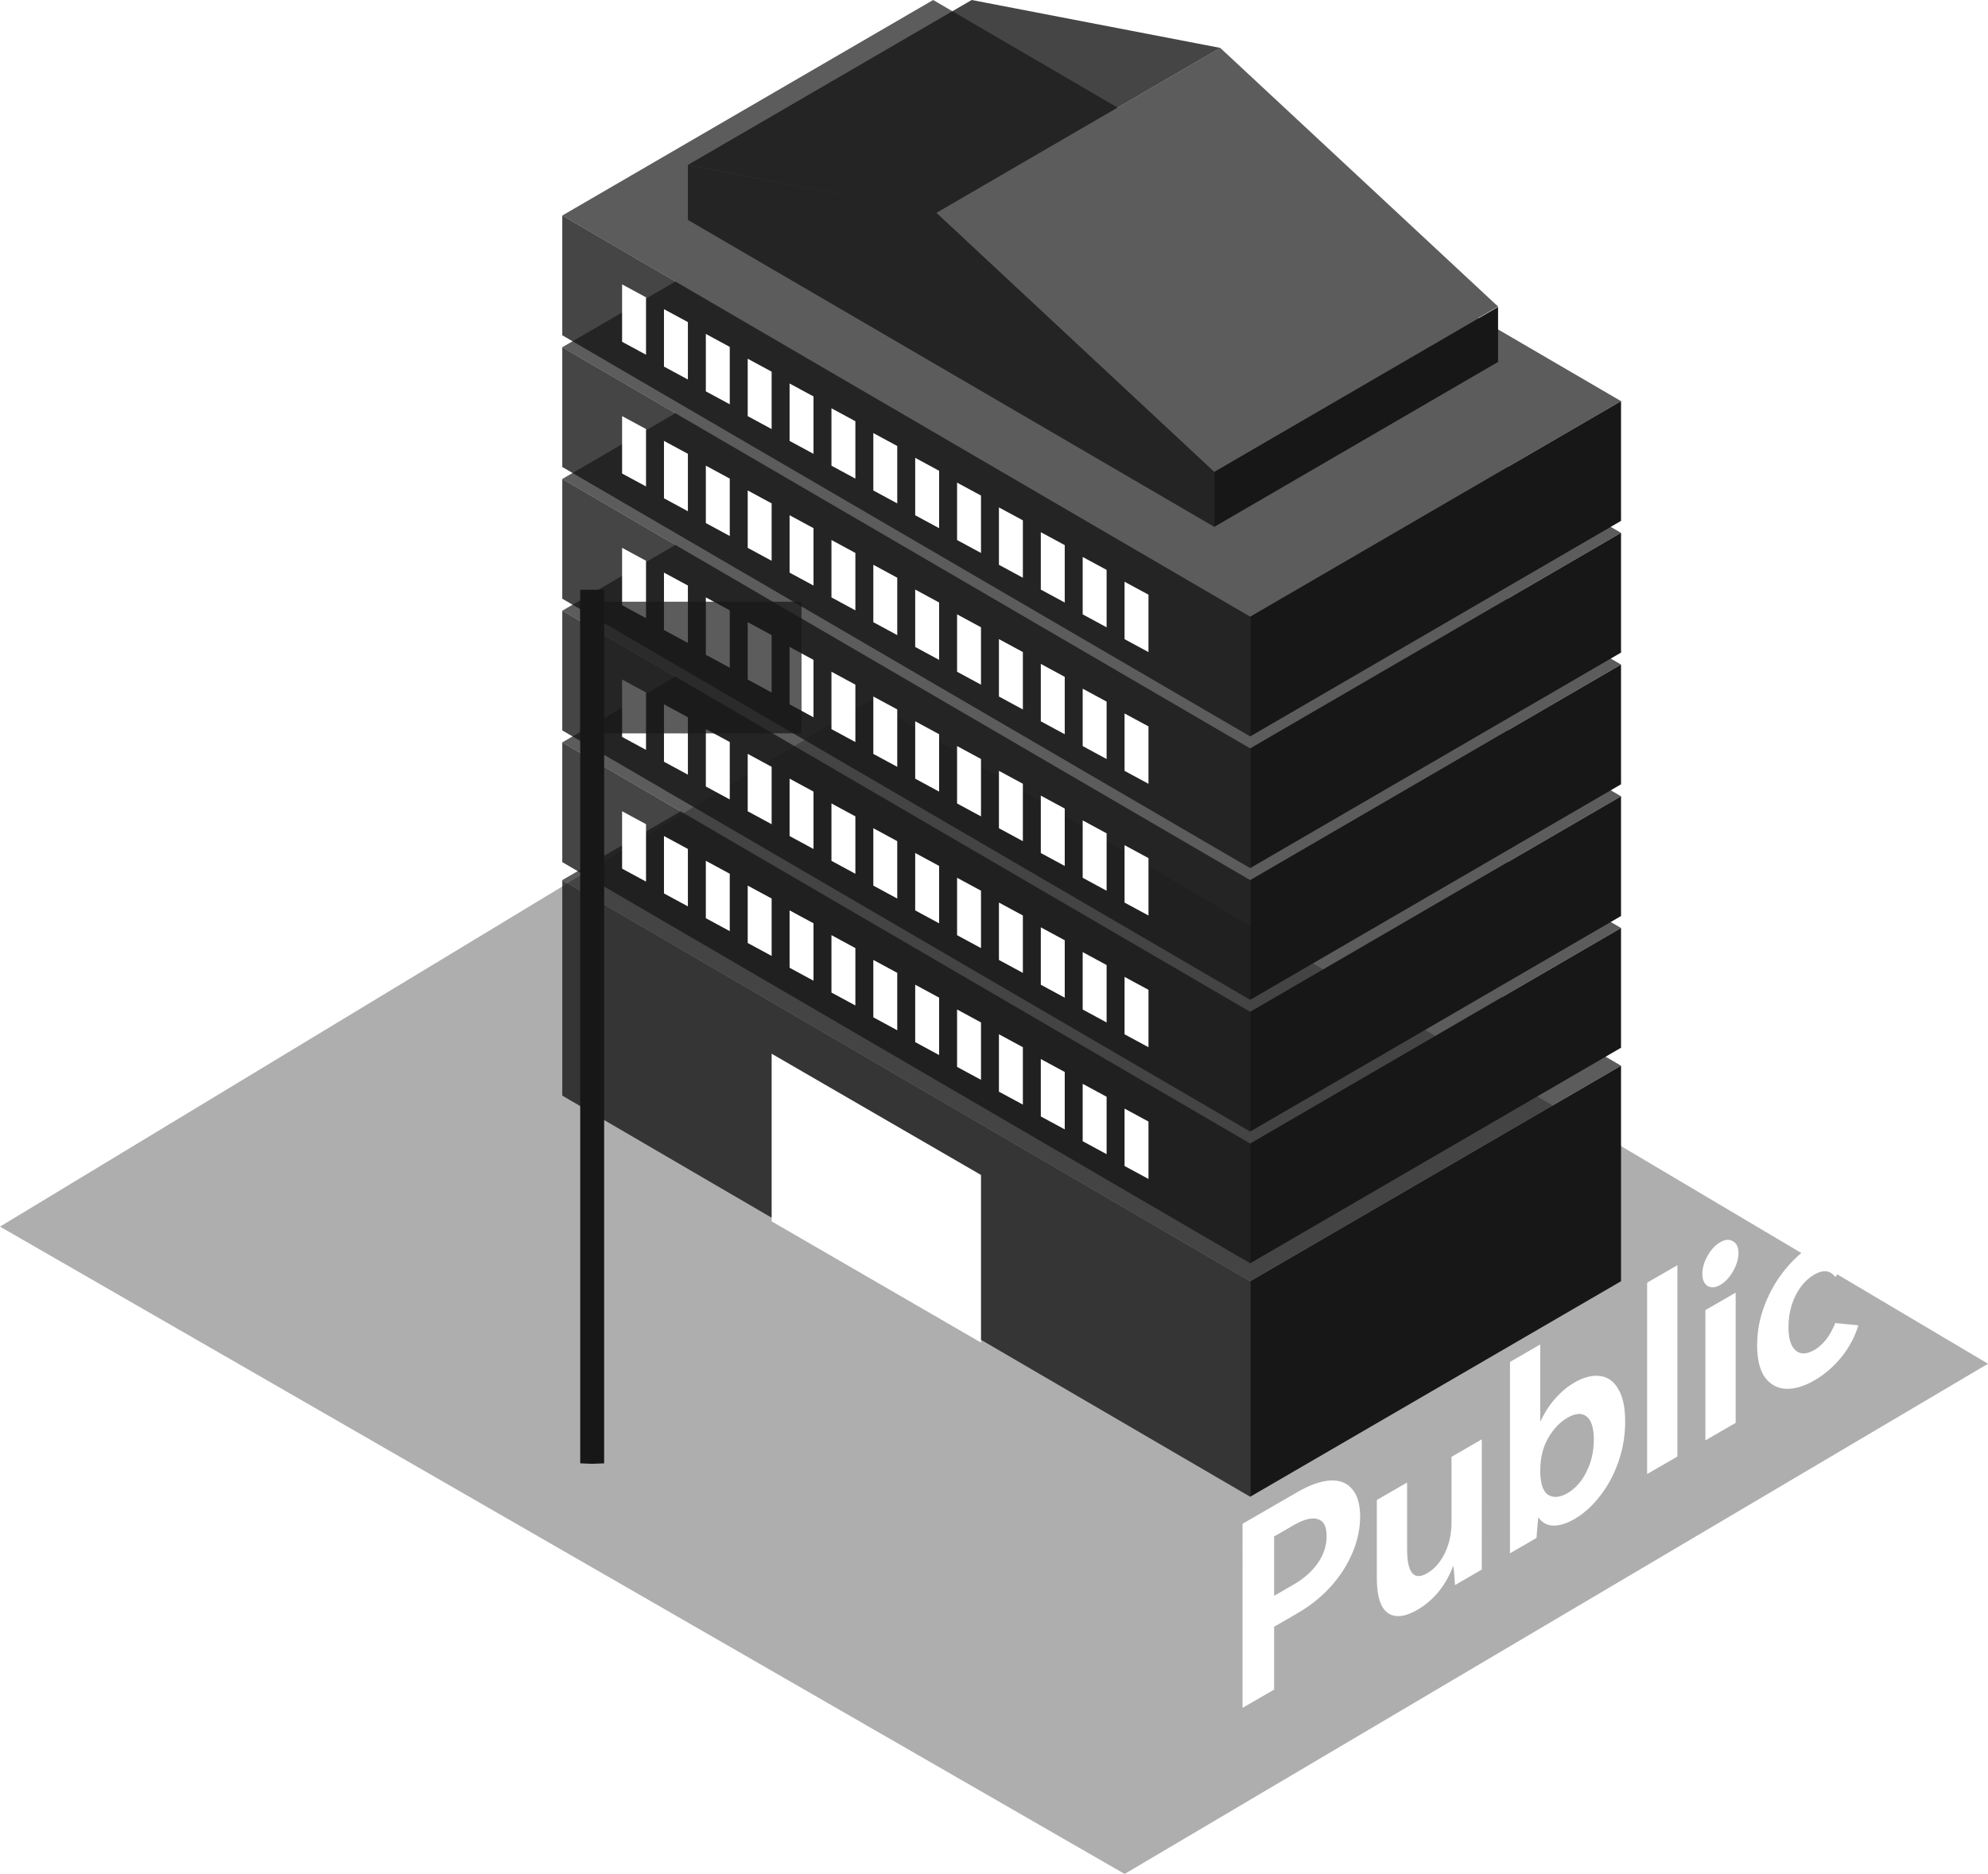 <svg width="332" height="313" viewBox="0 0 332 313" fill="none" xmlns="http://www.w3.org/2000/svg">
<path opacity="0.5" fill-rule="evenodd" clip-rule="evenodd" d="M0 204.88L145.25 117L332 227.783L187.814 313L0 204.88Z" fill="#171717" fill-opacity="0.7"/>
<g filter="url(#filter0_b_54_1727)">
<path fill-rule="evenodd" clip-rule="evenodd" d="M112.794 47.019L93.902 36L155.837 0L186.641 17.966L203.786 8L250.181 51.202L246.9 53.11L270.716 67L251.824 77.981L270.716 89L251.824 99.981L270.716 111L251.824 121.981L270.716 133L251.824 143.981L270.716 155L250.965 166.481L270.716 178L208.781 214L93.902 147L113.653 135.519L93.902 124L112.794 113.019L93.902 102L112.794 91.019L93.902 80L112.794 69.019L93.902 58L112.794 47.019Z" fill="#171717" fill-opacity="0.7"/>
</g>
<path fill-rule="evenodd" clip-rule="evenodd" d="M202.788 78.817L250.181 51.27V60.452L202.788 88V78.817ZM270.716 67L208.781 103V123L270.716 87V67ZM208.781 125L270.716 89V109L208.781 145V125ZM270.716 111L208.781 147V167L270.716 131V111ZM208.781 169L270.716 133V153L208.781 189V169ZM270.716 155L208.781 191V211L270.716 175V155ZM270.716 178L208.781 214V250L270.716 214V178Z" fill="#171717"/>
<g filter="url(#filter1_b_54_1727)">
<path fill-rule="evenodd" clip-rule="evenodd" d="M156.336 35.5L114.88 27.548V36.73L202.788 88V78.817L156.336 35.5ZM93.902 36L208.781 103V123L93.902 56V36ZM208.781 125L93.902 58V78L208.781 145V125ZM93.902 80L208.781 147V167L93.902 100V80ZM208.781 169L93.902 102V122L208.781 189V169ZM93.902 124L208.781 191V211L93.902 144V124ZM93.902 147L208.781 214V250L93.902 183V147Z" fill="#171717" fill-opacity="0.8"/>
</g>
<path fill-rule="evenodd" clip-rule="evenodd" d="M107.887 49.661L103.891 47.5V57.089L107.887 59.25V49.661ZM135.858 66.217L131.862 64.056V73.644L135.858 75.806V66.217ZM159.833 80.611L163.828 82.772V92.361L159.833 90.2V80.611ZM121.872 57.939L117.876 55.778V65.367L121.872 67.528V57.939ZM145.847 72.333L149.843 74.495V84.083L145.847 81.922V72.333ZM177.814 91.05L173.818 88.889V98.478L177.814 100.639V91.05ZM110.884 51.639L114.88 53.8V63.389L110.884 61.228V51.639ZM142.85 70.356L138.855 68.194V77.783L142.85 79.944V70.356ZM166.825 84.75L170.821 86.911V96.5L166.825 94.339V84.75ZM128.865 62.078L124.869 59.917V69.505L128.865 71.667V62.078ZM152.84 76.472L156.836 78.633V88.222L152.84 86.061V76.472ZM184.806 95.189L180.811 93.028V102.616L184.806 104.778V95.189ZM187.803 97.167L191.799 99.328V108.917L187.803 106.755V97.167ZM103.891 69.5L107.887 71.661V81.25L103.891 79.089V69.5ZM131.862 86.056L135.858 88.217V97.806L131.862 95.644V86.056ZM163.828 104.772L159.833 102.611V112.2L163.828 114.361V104.772ZM117.876 77.778L121.872 79.939V89.528L117.876 87.367V77.778ZM149.843 96.495L145.847 94.333V103.922L149.843 106.083V96.495ZM173.818 110.889L177.814 113.05V122.639L173.818 120.478V110.889ZM114.88 75.8L110.884 73.639V83.228L114.88 85.389V75.8ZM138.855 90.194L142.85 92.356V101.944L138.855 99.783V90.194ZM170.821 108.911L166.825 106.75V116.339L170.821 118.5V108.911ZM124.869 81.917L128.865 84.078V93.667L124.869 91.505V81.917ZM156.836 100.634L152.84 98.472V108.061L156.836 110.222V100.634ZM180.811 115.028L184.806 117.189V126.778L180.811 124.616V115.028ZM191.799 121.328L187.803 119.167V128.755L191.799 130.917V121.328ZM107.887 93.661L103.891 91.5V101.089L107.887 103.25V93.661ZM135.858 110.217L131.862 108.056V117.644L135.858 119.806V110.217ZM159.833 124.611L163.828 126.772V136.361L159.833 134.2V124.611ZM121.872 101.939L117.876 99.778V109.366L121.872 111.528V101.939ZM145.847 116.333L149.843 118.495V128.083L145.847 125.922V116.333ZM177.814 135.05L173.818 132.889V142.478L177.814 144.639V135.05ZM110.884 95.639L114.88 97.8V107.389L110.884 105.228V95.639ZM142.85 114.356L138.855 112.194V121.783L142.85 123.944V114.356ZM166.825 128.75L170.821 130.911V140.5L166.825 138.339V128.75ZM128.865 106.078L124.869 103.917V113.505L128.865 115.667V106.078ZM152.84 120.472L156.836 122.634V132.222L152.84 130.061V120.472ZM184.806 139.189L180.811 137.028V146.616L184.806 148.778V139.189ZM187.803 141.167L191.799 143.328V152.917L187.803 150.755V141.167ZM103.891 113.5L107.887 115.661V125.25L103.891 123.089V113.5ZM131.862 130.056L135.858 132.217V141.806L131.862 139.644V130.056ZM163.828 148.772L159.833 146.611V156.2L163.828 158.361V148.772ZM117.876 121.778L121.872 123.939V133.528L117.876 131.366V121.778ZM149.843 140.495L145.847 138.333V147.922L149.843 150.083V140.495ZM173.818 154.889L177.814 157.05V166.639L173.818 164.478V154.889ZM114.88 119.8L110.884 117.639V127.228L114.88 129.389V119.8ZM138.855 134.194L142.85 136.356V145.944L138.855 143.783V134.194ZM170.821 152.911L166.825 150.75V160.339L170.821 162.5V152.911ZM124.869 125.917L128.865 128.078V137.667L124.869 135.505V125.917ZM156.836 144.634L152.84 142.472V152.061L156.836 154.222V144.634ZM180.811 159.028L184.806 161.189V170.778L180.811 168.616V159.028ZM191.799 165.328L187.803 163.167V172.755L191.799 174.917V165.328ZM107.887 137.661L103.891 135.5V145.089L107.887 147.25V137.661ZM135.858 154.217L131.862 152.056V161.644L135.858 163.806V154.217ZM159.833 168.611L163.828 170.772V180.361L159.833 178.2V168.611ZM121.872 145.939L117.876 143.778V153.366L121.872 155.528V145.939ZM145.847 160.333L149.843 162.495V172.083L145.847 169.922V160.333ZM177.814 179.05L173.818 176.889V186.478L177.814 188.639V179.05ZM110.884 139.639L114.88 141.8V151.389L110.884 149.228V139.639ZM142.85 158.356L138.855 156.194V165.783L142.85 167.944V158.356ZM166.825 172.75L170.821 174.911V184.5L166.825 182.339V172.75ZM128.865 150.078L124.869 147.917V157.505L128.865 159.667V150.078ZM152.84 164.472L156.836 166.634V176.222L152.84 174.061V164.472ZM184.806 183.189L180.811 181.028V190.616L184.806 192.778V183.189ZM187.803 185.167L191.799 187.328V196.917L187.803 194.755V185.167ZM163.828 196.25L128.865 176V204L163.828 224.25V196.25Z" fill="white"/>
<g filter="url(#filter2_b_54_1727)">
<path fill-rule="evenodd" clip-rule="evenodd" d="M114.88 27.548L156.393 35.548L203.786 8L162.273 0L114.88 27.548Z" fill="#171717" fill-opacity="0.8"/>
</g>
<path fill-rule="evenodd" clip-rule="evenodd" d="M96.898 98.5L98.896 98.5L100.894 98.5V244.417L98.896 244.5L96.898 244.417V98.5Z" fill="#171717"/>
<g filter="url(#filter3_b_54_1727)">
<path fill-rule="evenodd" clip-rule="evenodd" d="M96.898 100.5L115.379 100.5L133.86 100.5V122.487L115.379 122.5L96.898 122.487V100.5Z" fill="#171717" fill-opacity="0.7"/>
</g>
<g filter="url(#filter4_d_54_1727)">
<path d="M220.673 249.218C222.782 247.999 224.624 247.354 226.2 247.283C227.776 247.212 228.988 247.702 229.836 248.751C230.709 249.759 231.145 251.285 231.145 253.329C231.145 255.345 230.709 257.375 229.836 259.419C228.987 261.422 227.775 263.298 226.199 265.049C224.624 266.772 222.781 268.243 220.672 269.462L216.781 271.711L216.781 282.211L211.508 285.258L211.509 254.514L220.673 249.218ZM220.091 264.632C221.739 263.679 223.06 262.51 224.054 261.123C225.048 259.709 225.545 258.189 225.545 256.565C225.545 254.941 225.048 253.997 224.054 253.731C223.06 253.438 221.739 253.767 220.091 254.72L216.782 256.633L216.781 266.545L220.091 264.632ZM246.407 243.331L251.462 240.41L251.461 262.166L246.988 264.751C246.891 263.127 246.794 262.049 246.698 261.517C246.067 263.197 245.243 264.654 244.225 265.886C243.207 267.119 242.043 268.113 240.734 268.87C238.625 270.089 236.964 270.265 235.752 269.397C234.54 268.53 233.934 266.584 233.934 263.56L233.935 250.54L238.989 247.619L238.989 258.707C238.989 262.711 240.104 264.068 242.334 262.779C243.546 262.079 244.528 260.965 245.279 259.439C246.031 257.912 246.407 256.169 246.407 254.209L246.407 243.331ZM266.935 230.92C268.462 230.038 269.868 229.673 271.153 229.826C272.462 229.966 273.492 230.686 274.243 231.988C275.019 233.275 275.407 235.095 275.407 237.447C275.407 239.799 275.019 242.067 274.243 244.252C273.491 246.394 272.461 248.292 271.152 249.944C269.867 251.583 268.461 252.844 266.934 253.726C265.673 254.455 264.51 254.819 263.443 254.82C262.401 254.807 261.552 254.345 260.898 253.435C260.728 255.129 260.631 256.277 260.607 256.879L256.171 259.444L256.172 227.482L261.226 224.56L261.226 237.496C261.904 236.012 262.729 234.723 263.698 233.631C264.692 232.496 265.771 231.593 266.935 230.92ZM265.77 249.401C267.08 248.644 268.134 247.461 268.934 245.85C269.758 244.226 270.17 242.434 270.171 240.474C270.171 238.514 269.771 237.219 268.971 236.589C268.171 235.96 267.104 236.03 265.771 236.801C264.486 237.544 263.407 238.685 262.535 240.225C261.662 241.738 261.225 243.544 261.225 245.644C261.225 247.744 261.662 249.088 262.534 249.675C263.431 250.221 264.51 250.129 265.77 249.401ZM284.129 243.283L279.075 246.205L279.076 214.243L284.13 211.321L284.129 243.283ZM291.278 214.624C290.478 215.086 289.775 215.143 289.169 214.793C288.587 214.401 288.297 213.729 288.297 212.777C288.297 211.797 288.588 210.789 289.169 209.753C289.751 208.717 290.454 207.96 291.278 207.484C292.103 207.007 292.818 206.958 293.424 207.336C294.03 207.685 294.333 208.336 294.333 209.288C294.333 210.24 294.03 211.255 293.424 212.334C292.818 213.384 292.102 214.147 291.278 214.624ZM293.859 237.66L288.805 240.581L288.805 218.825L293.86 215.904L293.859 237.66ZM307.007 225.482C308.462 224.641 309.626 223.143 310.498 220.986L314.353 221.362C313.747 223.337 312.789 225.122 311.48 226.719C310.171 228.316 308.68 229.597 307.007 230.564C305.335 231.531 303.771 232.001 302.316 231.973C300.862 231.918 299.686 231.296 298.789 230.106C297.892 228.888 297.444 227.09 297.444 224.71C297.444 222.302 297.893 219.984 298.79 217.758C299.687 215.504 300.863 213.522 302.317 211.813C303.772 210.077 305.335 208.725 307.008 207.758C308.681 206.791 310.171 206.35 311.481 206.433C312.79 206.516 313.747 207.195 314.353 208.468L310.499 213.3C309.65 212.167 308.487 212.027 307.008 212.882C305.699 213.639 304.644 214.822 303.844 216.433C303.068 218.001 302.68 219.751 302.68 221.683C302.68 223.587 303.08 224.882 303.88 225.568C304.68 226.253 305.723 226.225 307.007 225.482Z" fill="white"/>
</g>
<defs>
<filter id="filter0_b_54_1727" x="-42.013" y="-135.914" width="448.643" height="485.828" filterUnits="userSpaceOnUse" color-interpolation-filters="sRGB">
<feFlood flood-opacity="0" result="BackgroundImageFix"/>
<feGaussianBlur in="BackgroundImageFix" stdDeviation="67.957"/>
<feComposite in2="SourceAlpha" operator="in" result="effect1_backgroundBlur_54_1727"/>
<feBlend mode="normal" in="SourceGraphic" in2="effect1_backgroundBlur_54_1727" result="shape"/>
</filter>
<filter id="filter1_b_54_1727" x="-42.013" y="-108.366" width="386.708" height="494.28" filterUnits="userSpaceOnUse" color-interpolation-filters="sRGB">
<feFlood flood-opacity="0" result="BackgroundImageFix"/>
<feGaussianBlur in="BackgroundImageFix" stdDeviation="67.957"/>
<feComposite in2="SourceAlpha" operator="in" result="effect1_backgroundBlur_54_1727"/>
<feBlend mode="normal" in="SourceGraphic" in2="effect1_backgroundBlur_54_1727" result="shape"/>
</filter>
<filter id="filter2_b_54_1727" x="-21.035" y="-135.914" width="360.735" height="307.376" filterUnits="userSpaceOnUse" color-interpolation-filters="sRGB">
<feFlood flood-opacity="0" result="BackgroundImageFix"/>
<feGaussianBlur in="BackgroundImageFix" stdDeviation="67.957"/>
<feComposite in2="SourceAlpha" operator="in" result="effect1_backgroundBlur_54_1727"/>
<feBlend mode="normal" in="SourceGraphic" in2="effect1_backgroundBlur_54_1727" result="shape"/>
</filter>
<filter id="filter3_b_54_1727" x="-39.016" y="-35.414" width="308.789" height="293.828" filterUnits="userSpaceOnUse" color-interpolation-filters="sRGB">
<feFlood flood-opacity="0" result="BackgroundImageFix"/>
<feGaussianBlur in="BackgroundImageFix" stdDeviation="67.957"/>
<feComposite in2="SourceAlpha" operator="in" result="effect1_backgroundBlur_54_1727"/>
<feBlend mode="normal" in="SourceGraphic" in2="effect1_backgroundBlur_54_1727" result="shape"/>
</filter>
<filter id="filter4_d_54_1727" x="207.508" y="193.852" width="106.845" height="91.91" filterUnits="userSpaceOnUse" color-interpolation-filters="sRGB">
<feFlood flood-opacity="0" result="BackgroundImageFix"/>
<feColorMatrix in="SourceAlpha" type="matrix" values="0 0 0 0 0 0 0 0 0 0 0 0 0 0 0 0 0 0 127 0" result="hardAlpha"/>
<feOffset dx="-4"/>
<feComposite in2="hardAlpha" operator="out"/>
<feColorMatrix type="matrix" values="0 0 0 0 0.09 0 0 0 0 0.09 0 0 0 0 0.09 0 0 0 1 0"/>
<feBlend mode="normal" in2="BackgroundImageFix" result="effect1_dropShadow_54_1727"/>
<feBlend mode="normal" in="SourceGraphic" in2="effect1_dropShadow_54_1727" result="shape"/>
</filter>
</defs>
</svg>
